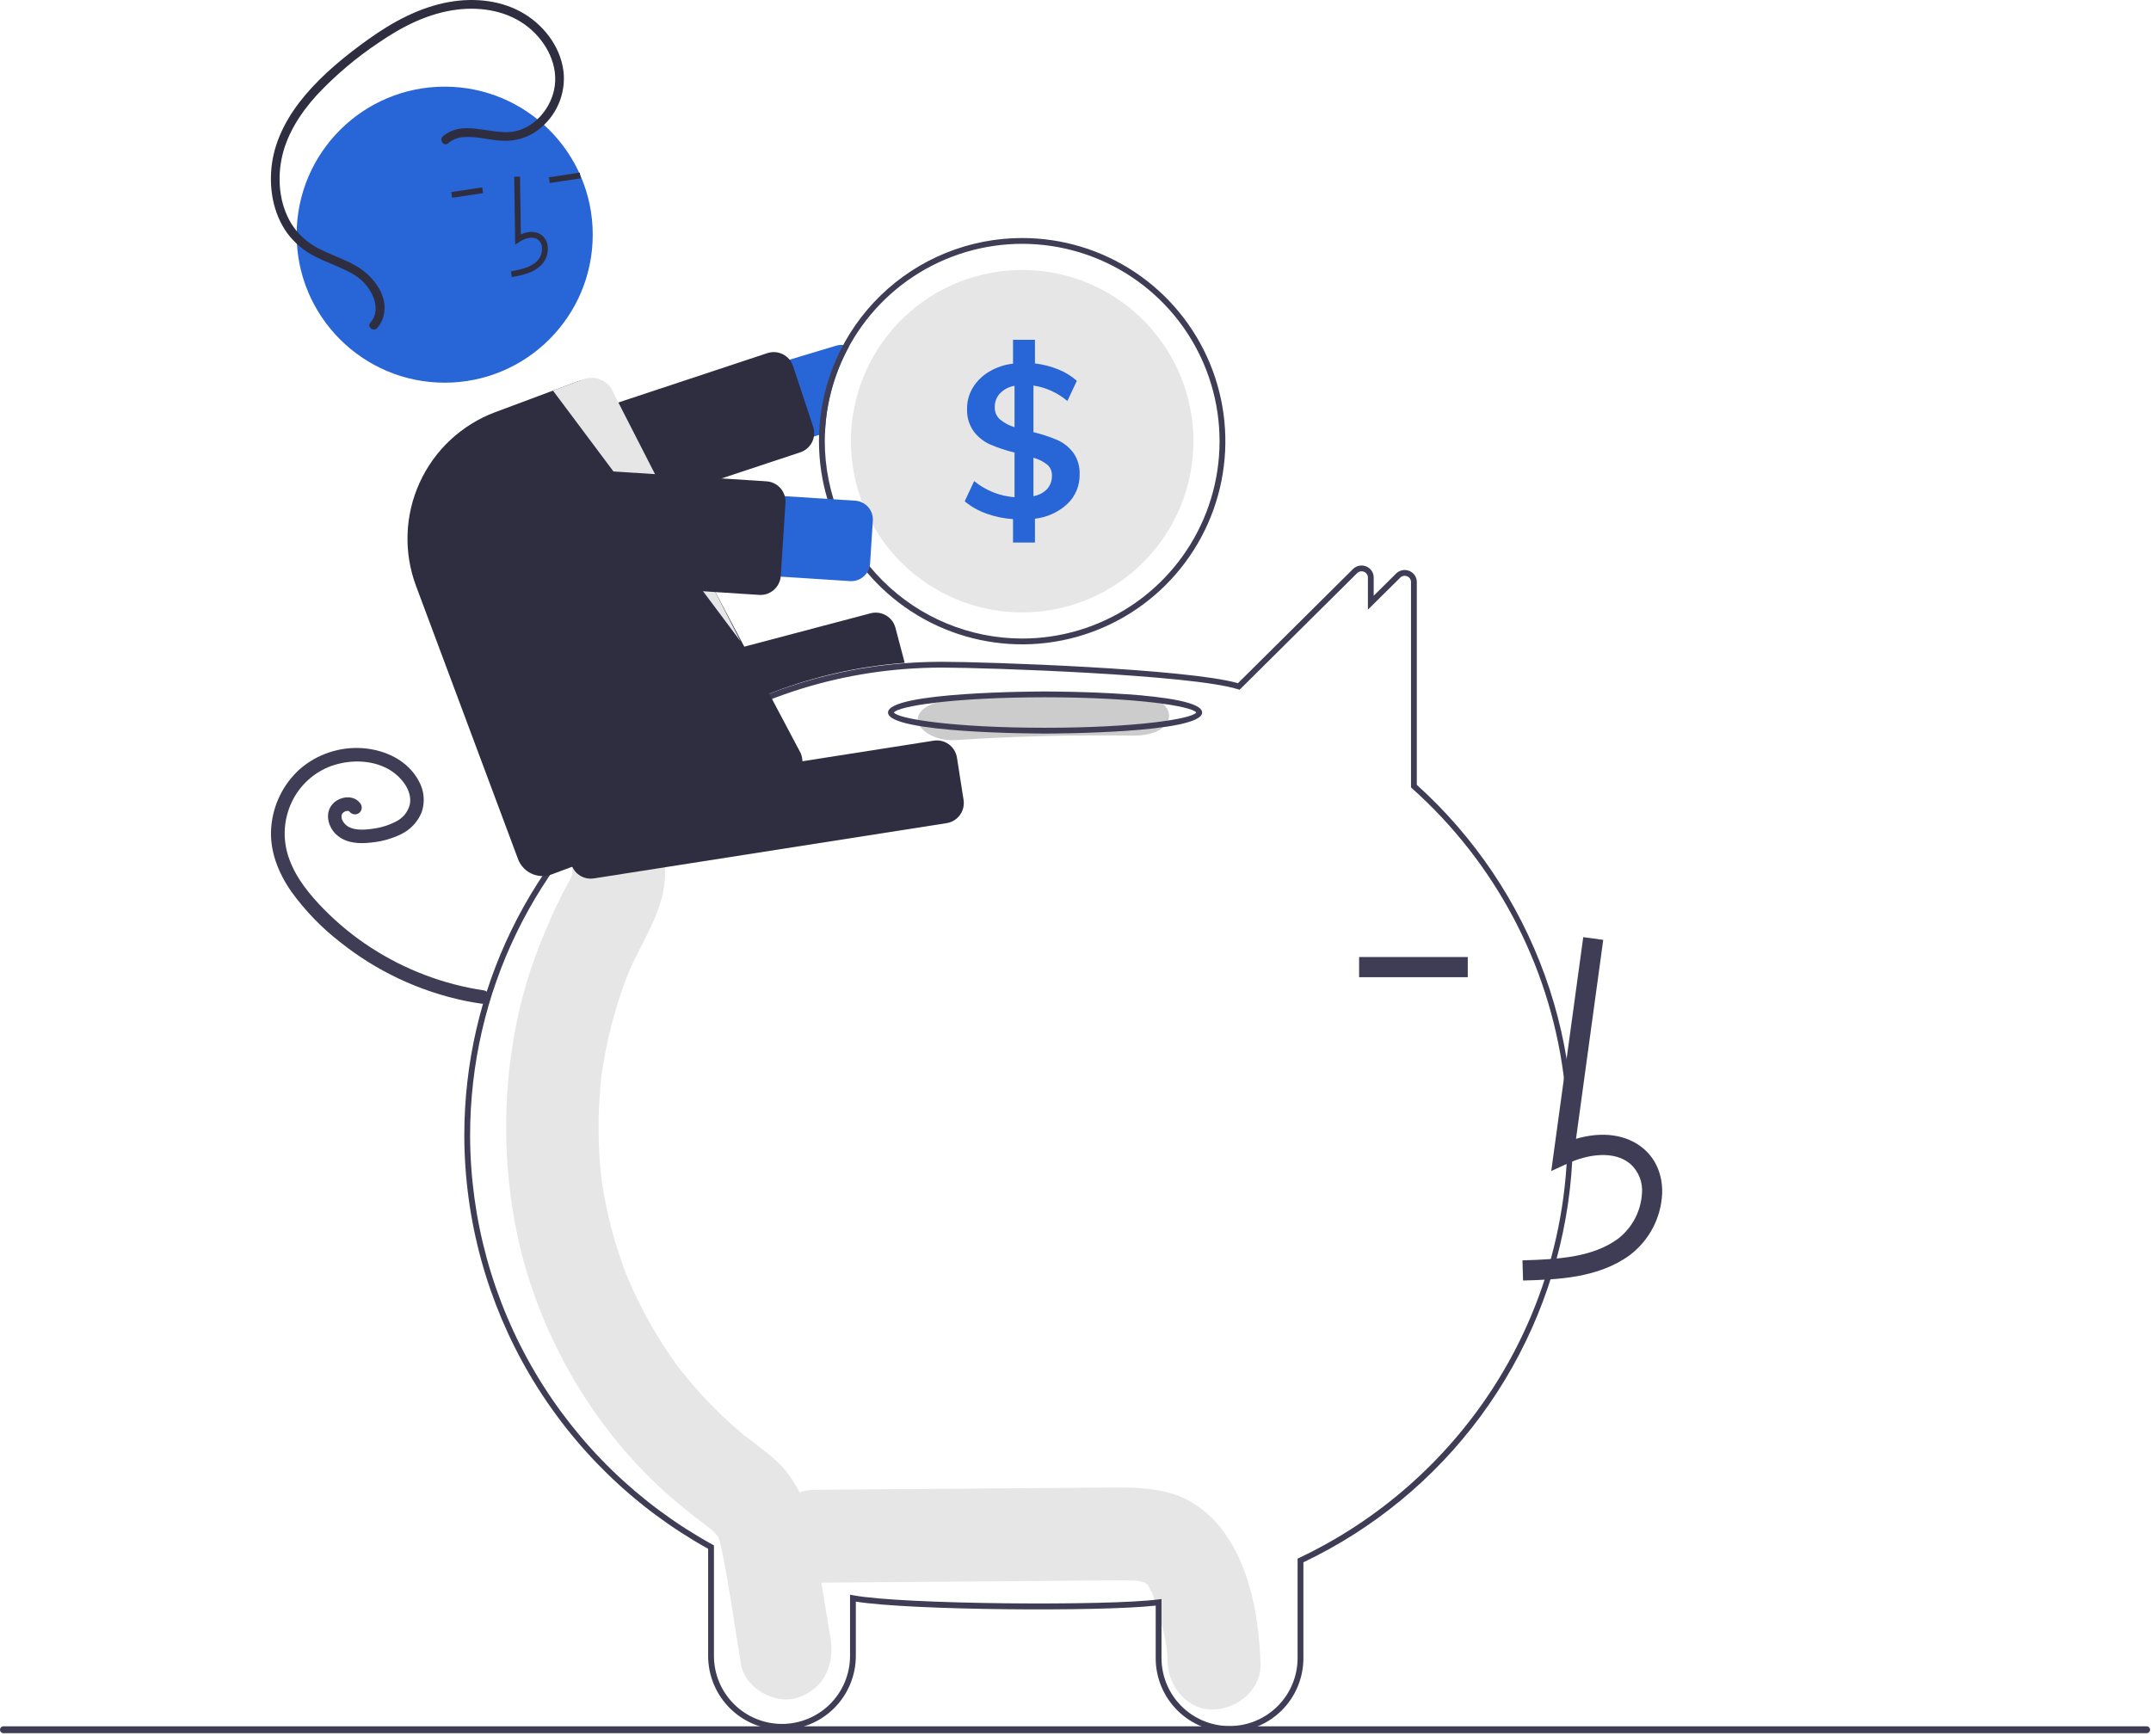 <svg width="741" height="598" viewBox="0 0 741 598" fill="none" xmlns="http://www.w3.org/2000/svg">
<g clip-path="url(#clip0)">
<path d="M421.949 528.307C416.828 521.135 409.895 515.888 401.178 513.924C393.578 512.211 385.762 512.503 378.036 512.563L280.344 513.316C271.977 513.381 263.955 520.629 264.344 529.316C264.73 537.93 271.376 545.385 280.344 545.316C308.961 545.095 337.578 544.875 366.195 544.654C372.941 544.602 379.692 544.48 386.439 544.502C387.954 544.507 389.463 544.587 390.977 544.604C391.343 544.609 391.608 544.605 391.795 544.597C391.842 544.612 391.881 544.625 391.942 544.642C392.732 544.858 393.542 545.008 394.336 545.214C394.058 545.222 394.852 545.717 395.25 545.885C395.305 545.993 395.421 546.184 395.616 546.48C395.888 546.99 396.693 548.539 396.727 548.49C397.936 551.549 398.934 554.687 399.713 557.883C401.573 564.93 401.981 566.403 402.249 573.015C402.587 581.367 409.366 589.412 418.249 589.015C426.628 588.639 434.612 581.972 434.249 573.015C433.638 557.92 430.988 540.965 421.949 528.307Z" fill="#E6E6E6"/>
<path d="M286.087 564.413C284.252 553.293 282.452 542.166 280.581 531.053C278.683 519.779 274.807 509.455 266.033 502.055C263.689 500.079 261.258 498.233 258.817 496.393C257.959 495.746 257.102 495.098 256.254 494.437C256.203 494.398 256.171 494.373 256.127 494.339C256.034 494.258 255.922 494.163 255.772 494.036C252.115 490.941 248.582 487.709 245.216 484.273C242.227 481.221 239.369 478.039 236.641 474.728C235.96 473.9 235.287 473.066 234.623 472.224C234.508 472.079 233.893 471.284 233.488 470.765C233.111 470.246 232.422 469.308 232.306 469.144C231.53 468.047 230.768 466.94 230.02 465.822C224.924 458.187 220.511 450.118 216.833 441.707C216.468 440.873 216.112 440.034 215.765 439.19C215.671 438.932 215.551 438.602 215.391 438.161C214.649 436.123 213.91 434.087 213.232 432.024C211.792 427.644 210.554 423.198 209.518 418.688C209.006 416.461 208.545 414.223 208.135 411.973C207.923 410.817 207.726 409.657 207.542 408.496C207.511 408.303 207.332 407.049 207.226 406.341C207.148 405.63 207.002 404.37 206.982 404.175C206.865 403.004 206.761 401.832 206.671 400.659C206.466 398.019 206.328 395.374 206.256 392.725C206.132 388.018 206.217 383.31 206.508 378.604C206.674 375.959 206.911 373.321 207.202 370.688C207.219 370.526 207.233 370.398 207.246 370.282C207.263 370.164 207.284 370.031 207.308 369.864C207.524 368.409 207.75 366.956 208.004 365.508C208.963 360.008 210.211 354.563 211.743 349.195C212.468 346.656 213.256 344.137 214.106 341.639C214.485 340.53 214.875 339.426 215.278 338.325C215.252 338.396 216.461 335.31 216.477 335.206C221.272 323.877 229.114 313.549 229.125 300.68C229.132 291.966 221.761 283.62 213.125 284.022C208.82 284.184 204.745 286.012 201.76 289.119C198.776 292.226 197.114 296.371 197.125 300.68C197.125 300.875 197.124 301.042 197.124 301.204C197.043 301.475 196.976 301.702 196.915 301.902C195.98 303.934 194.835 305.865 193.808 307.846C190.998 313.27 188.599 318.871 186.32 324.555C182.589 333.81 179.734 343.395 177.791 353.183C173.567 374.629 173.239 396.661 176.823 418.223C183.026 456.036 203.485 492.232 231.926 516.562C234.394 518.674 236.922 520.714 239.475 522.713C240.531 523.541 241.596 524.352 242.666 525.159C243.172 525.541 245.268 527.193 244.346 526.392C246.328 528.084 247.163 528.936 247.672 530.182C247.746 530.469 247.846 530.86 247.983 531.393C248.341 532.798 248.682 534.2 248.965 535.625C251.441 548.077 253.162 560.737 255.23 573.269C256.651 581.88 267.252 587.484 274.912 584.903C283.828 581.899 287.609 573.639 286.087 564.413Z" fill="#E6E6E6"/>
<path d="M423.568 596.708C416.848 596.725 410.396 594.077 405.627 589.343C400.858 584.609 398.161 578.177 398.128 571.458V553.206C379.019 555.345 313.585 554.85 294.828 551.836V570.728C294.778 577.442 292.075 583.864 287.31 588.594C282.544 593.324 276.102 595.978 269.388 595.978C262.673 595.978 256.231 593.324 251.466 588.594C246.7 583.864 243.998 577.442 243.948 570.728V533.636C218.543 519.523 197.365 498.886 182.599 473.856C167.833 448.826 160.013 420.309 159.948 391.248C159.948 341.418 182.531 294.933 221.906 263.714C247.508 243.347 278.614 231.098 311.229 228.541C315.656 228.194 320.11 228.018 324.468 228.018C339.82 228.018 409.086 230.389 426.465 235.389L466.093 196.068C466.676 195.482 467.42 195.083 468.23 194.921C469.04 194.76 469.881 194.843 470.643 195.161C471.412 195.467 472.07 195.998 472.531 196.684C472.992 197.371 473.235 198.181 473.228 199.008V205.26L480.944 197.617C481.526 197.031 482.269 196.631 483.079 196.469C483.889 196.308 484.728 196.391 485.49 196.709C486.26 197.015 486.918 197.546 487.38 198.233C487.842 198.919 488.085 199.73 488.078 200.557V270.422C507.963 288.349 523.118 310.903 532.202 336.088C541.285 361.272 544.016 388.308 540.151 414.8C536.287 441.292 525.948 466.422 510.049 487.962C494.151 509.503 473.184 526.789 449.008 538.288V571.458C448.975 578.177 446.278 584.609 441.509 589.343C436.739 594.077 430.287 596.725 423.568 596.708V596.708ZM400.128 550.938V571.458C400.178 577.641 402.67 583.554 407.06 587.909C411.451 592.264 417.384 594.707 423.568 594.707C429.751 594.707 435.685 592.264 440.075 587.909C444.465 583.554 446.957 577.641 447.008 571.458V537.025L447.579 536.754C474.706 523.881 497.735 503.742 514.109 478.572C534.974 446.454 543.651 407.927 538.571 369.965C533.49 332.003 514.987 297.114 486.41 271.612L486.078 271.314V200.557C486.085 200.127 485.96 199.706 485.72 199.349C485.48 198.992 485.137 198.717 484.736 198.562C484.338 198.391 483.897 198.345 483.472 198.43C483.047 198.514 482.658 198.725 482.355 199.035L471.228 210.055V199.008C471.235 198.578 471.11 198.156 470.87 197.799C470.63 197.442 470.287 197.167 469.886 197.012C469.487 196.842 469.045 196.796 468.62 196.881C468.194 196.966 467.804 197.178 467.501 197.488L427.024 237.652L426.449 237.472C410.293 232.415 339.936 230.018 324.467 230.018C320.162 230.018 315.76 230.192 311.386 230.535C279.167 233.061 248.439 245.161 223.149 265.281C184.255 296.119 161.947 342.032 161.947 391.248C162.014 420.052 169.792 448.313 184.472 473.094C199.153 497.876 220.202 518.275 245.432 532.173L245.948 532.458V570.728C245.999 576.911 248.491 582.823 252.882 587.177C257.272 591.53 263.205 593.973 269.388 593.973C275.571 593.973 281.503 591.53 285.894 587.177C290.284 582.823 292.776 576.911 292.828 570.728V549.442L294.013 549.665C310.868 552.836 381.845 553.336 398.998 551.086L400.128 550.938Z" fill="#3F3D56"/>
<path d="M287.998 119.118L177.258 152.398C173.735 153.46 170.779 155.878 169.038 159.119C167.297 162.36 166.914 166.16 167.973 169.683C169.031 173.207 171.446 176.166 174.685 177.91C177.924 179.655 181.723 180.042 185.248 178.988L282.158 149.858L284.188 149.248C284.599 138.786 287.437 128.564 292.478 119.388C291.845 119.103 291.169 118.927 290.478 118.868C289.643 118.787 288.8 118.872 287.998 119.118Z" fill="#2865D6"/>
<path d="M183.333 186.083C181.863 186.079 180.431 185.614 179.24 184.752C178.049 183.891 177.158 182.677 176.695 181.282L169.77 160.386C169.481 159.513 169.366 158.592 169.433 157.675C169.5 156.758 169.747 155.863 170.159 155.042C170.572 154.22 171.142 153.488 171.838 152.887C172.533 152.286 173.341 151.828 174.213 151.539L264.345 121.669C265.217 121.38 266.138 121.265 267.055 121.332C267.972 121.398 268.866 121.645 269.688 122.057C270.509 122.47 271.242 123.04 271.843 123.736C272.444 124.431 272.902 125.238 273.191 126.111L280.116 147.007C280.692 148.725 280.577 150.601 279.794 152.236C279.011 153.871 277.623 155.137 275.923 155.766C275.84 155.797 275.756 155.827 275.671 155.854L185.542 185.723C184.829 185.961 184.083 186.082 183.333 186.083Z" fill="#2F2E41"/>
<path d="M352.128 82.008C333.937 82.015 316.462 89.1 303.403 101.763C290.343 114.427 282.724 131.675 282.157 149.858C282.137 150.568 282.128 151.288 282.128 152.008C282.128 165.852 286.233 179.386 293.925 190.898C301.616 202.409 312.549 211.381 325.34 216.679C338.131 221.977 352.205 223.364 365.784 220.663C379.363 217.962 391.835 211.295 401.625 201.505C411.415 191.715 418.082 179.243 420.783 165.664C423.484 152.085 422.097 138.011 416.799 125.22C411.501 112.429 402.529 101.496 391.018 93.805C379.506 86.113 365.972 82.008 352.128 82.008V82.008ZM352.128 220.008C334.099 219.989 316.814 212.819 304.065 200.07C291.317 187.322 284.146 170.037 284.128 152.008C284.128 151.078 284.148 150.158 284.188 149.248C284.729 135.927 289.174 123.06 296.97 112.246C304.766 101.432 315.568 93.148 328.035 88.424C340.501 83.7 354.08 82.745 367.085 85.677C380.09 88.609 391.946 95.299 401.179 104.915C410.412 114.531 416.615 126.649 419.016 139.763C421.417 152.876 419.91 166.406 414.683 178.669C409.457 190.933 400.74 201.39 389.618 208.74C378.496 216.09 365.459 220.008 352.128 220.008V220.008Z" fill="#3F3D56"/>
<path d="M411.128 152.008C411.128 167.655 404.912 182.662 393.847 193.727C382.782 204.792 367.775 211.008 352.128 211.008C336.48 211.008 321.473 204.792 310.408 193.727C299.344 182.662 293.128 167.655 293.128 152.008C293.128 150.138 293.218 148.298 293.387 146.478C294.809 131.376 301.993 117.402 313.446 107.457C324.9 97.513 339.744 92.361 354.896 93.073C370.048 93.784 384.343 100.304 394.814 111.279C405.285 122.253 411.128 136.839 411.128 152.008V152.008Z" fill="#E6E6E6"/>
<path d="M369.698 155.928C368.267 154.047 366.386 152.558 364.228 151.598C361.566 150.476 358.817 149.573 356.008 148.898V132.838C360.325 133.489 364.375 135.335 367.698 138.168L370.958 131.218C369.083 129.547 366.93 128.217 364.597 127.288C362.012 126.241 359.298 125.544 356.528 125.218V117.078H348.978V125.298C346.062 125.625 343.25 126.569 340.728 128.068C338.449 129.416 336.531 131.296 335.137 133.548C333.807 135.745 333.118 138.27 333.148 140.838C333.018 143.62 333.824 146.367 335.438 148.638C336.923 150.604 338.885 152.159 341.137 153.158C343.842 154.313 346.639 155.239 349.498 155.928V171.318C344.403 170.933 339.548 168.996 335.588 165.768L332.328 172.728C334.542 174.558 337.06 175.987 339.768 176.948C342.735 178.009 345.834 178.655 348.978 178.868V186.938H356.528V178.718C360.721 178.259 364.654 176.456 367.738 173.578C369.096 172.275 370.168 170.705 370.888 168.966C371.608 167.228 371.958 165.359 371.918 163.478C372.043 160.783 371.261 158.125 369.698 155.928V155.928ZM349.498 147.198C347.659 146.64 345.949 145.722 344.468 144.498C343.881 143.975 343.417 143.33 343.109 142.607C342.801 141.884 342.657 141.103 342.688 140.318C342.633 138.537 343.288 136.807 344.508 135.508C345.86 134.145 347.605 133.239 349.498 132.918V147.198ZM360.748 168.478C359.472 169.786 357.811 170.652 356.008 170.948V157.708C357.731 158.17 359.344 158.976 360.748 160.078C361.28 160.532 361.703 161.101 361.985 161.742C362.267 162.382 362.402 163.078 362.378 163.778C362.447 165.494 361.865 167.173 360.748 168.478V168.478Z" fill="#2865D6"/>
<path d="M186.547 270.772C185.001 270.769 183.499 270.257 182.274 269.314C181.049 268.371 180.17 267.05 179.772 265.556L176.002 251.286C175.53 249.492 175.788 247.585 176.721 245.982C177.654 244.379 179.184 243.211 180.977 242.735L299.917 211.305C301.712 210.837 303.619 211.098 305.222 212.033C306.824 212.967 307.992 214.498 308.468 216.29L311.662 228.38L311.064 228.427C280.559 230.798 251.372 241.858 226.956 260.298L226.783 260.382L188.323 270.541C187.743 270.694 187.146 270.772 186.547 270.772V270.772Z" fill="#2F2E41"/>
<path d="M166.848 341.258C152.895 339.197 139.552 334.151 127.726 326.466C121.867 322.661 116.443 318.225 111.552 313.238C106.724 308.313 102.105 302.716 99.714 296.158C97.413 290.091 97.532 283.372 100.045 277.389C102.524 271.443 107.26 266.723 113.214 264.264C119.204 261.875 126.44 261.619 132.269 264.235C135.047 265.453 137.451 267.388 139.234 269.841C140.062 270.972 140.676 272.246 141.044 273.599C141.385 274.825 141.416 276.117 141.134 277.358C140.793 278.598 140.19 279.749 139.366 280.736C138.543 281.723 137.518 282.523 136.36 283.081C133.813 284.389 131.052 285.231 128.208 285.568C125.348 285.958 121.24 286.313 118.94 284.017C118.467 283.563 118.095 283.014 117.848 282.406C117.675 281.941 117.616 281.441 117.675 280.948C117.642 281.165 117.814 280.476 117.804 280.503C117.768 280.605 117.61 280.853 117.834 280.472C117.904 280.346 117.982 280.225 118.067 280.109C117.991 280.207 117.824 280.371 118.123 280.09C118.369 279.82 118.685 279.625 119.037 279.525C119.175 279.485 119.316 279.453 119.454 279.415C119.807 279.318 119.103 279.42 119.464 279.408C119.603 279.404 119.744 279.407 119.883 279.401C120.237 279.385 119.533 279.305 119.873 279.39C120.004 279.423 120.135 279.455 120.265 279.496C120.547 279.585 120.065 279.289 120.256 279.511C120.48 279.77 120.021 279.258 120.276 279.51C120.402 279.634 120.522 279.766 120.633 279.904C121.075 280.34 121.67 280.584 122.291 280.584C122.911 280.584 123.507 280.34 123.948 279.904C124.375 279.457 124.613 278.864 124.613 278.246C124.613 277.629 124.375 277.035 123.948 276.589C121.637 273.724 117.071 274.432 114.733 276.853C111.751 279.942 112.932 284.836 115.832 287.531C119.116 290.582 123.767 290.794 127.991 290.282C131.561 289.94 135.039 288.957 138.26 287.38C141.46 285.808 143.963 283.104 145.284 279.792C145.88 278.025 146.095 276.151 145.912 274.294C145.73 272.438 145.156 270.641 144.228 269.023C140.498 262.012 132.776 258.418 125.143 257.795C121.213 257.487 117.262 257.962 113.516 259.191C109.771 260.421 106.307 262.381 103.324 264.958C97.575 270.133 94.035 277.32 93.436 285.033C92.77 293.029 95.872 300.794 100.395 307.247C105.131 313.804 110.781 319.647 117.175 324.6C129.674 334.579 144.336 341.494 159.987 344.791C161.848 345.176 163.72 345.505 165.602 345.779C166.2 345.924 166.832 345.835 167.367 345.531C167.903 345.227 168.303 344.73 168.485 344.142C168.646 343.542 168.564 342.904 168.258 342.364C167.951 341.824 167.445 341.427 166.848 341.258L166.848 341.258Z" fill="#3F3D56"/>
<path d="M390.233 239.382C369.791 239.093 349.413 239.612 329.1 240.938C322.157 241.392 316.149 243.846 316.149 247.97C316.149 251.419 322.109 255.459 329.1 255.002C349.403 253.676 369.781 253.158 390.233 253.446C406.907 253.681 406.897 239.617 390.233 239.382Z" fill="#CCCCCC"/>
<path d="M360.019 252.749C357.81 252.749 305.914 252.667 305.914 245.498C305.914 238.33 357.81 238.248 360.019 238.248C362.229 238.248 414.125 238.33 414.125 245.498C414.125 252.667 362.229 252.749 360.019 252.749ZM307.943 245.498C309.363 247.672 328.439 250.749 360.019 250.749C391.599 250.749 410.675 247.672 412.096 245.498C410.676 243.325 391.599 240.248 360.019 240.248C328.439 240.248 309.363 243.326 307.943 245.498V245.498Z" fill="#3F3D56"/>
<path d="M524.673 441.2C536.162 440.881 550.459 440.482 561.474 432.436C564.754 429.941 567.449 426.76 569.37 423.115C571.291 419.469 572.392 415.448 572.595 411.332C572.82 404.978 570.524 399.431 566.13 395.718C560.377 390.857 551.976 389.717 542.923 392.377L552.302 323.829L545.417 322.886L534.39 403.473L540.14 400.834C546.806 397.776 555.957 396.22 561.644 401.026C563.04 402.282 564.128 403.843 564.823 405.589C565.517 407.334 565.8 409.216 565.649 411.088C565.481 414.151 564.654 417.142 563.227 419.857C561.799 422.572 559.803 424.948 557.374 426.823C548.802 433.084 537.406 433.891 524.48 434.253L524.673 441.2Z" fill="#3F3D56"/>
<path d="M505.635 329.741H468.203V336.691H505.635V329.741Z" fill="#3F3D56"/>
<path d="M203.485 302.738C201.819 302.732 200.209 302.134 198.944 301.05C197.679 299.965 196.841 298.466 196.581 296.82L194.296 282.239C194.011 280.405 194.465 278.532 195.558 277.033C196.652 275.533 198.295 274.528 200.129 274.239L321.66 255.197C323.494 254.911 325.366 255.365 326.866 256.458C328.365 257.552 329.37 259.195 329.659 261.029L331.944 275.611C332.229 277.444 331.775 279.317 330.682 280.816C329.589 282.316 327.945 283.321 326.112 283.61L204.58 302.652C204.218 302.709 203.852 302.737 203.485 302.738Z" fill="#2F2E41"/>
<path d="M153.189 131.855C181.356 131.855 204.189 109.021 204.189 80.855C204.189 52.688 181.356 29.855 153.189 29.855C125.023 29.855 102.189 52.688 102.189 80.855C102.189 109.021 125.023 131.855 153.189 131.855Z" fill="#2865D6"/>
<path d="M182.065 94.051C183.695 93.481 185.184 92.568 186.432 91.374C187.257 90.524 187.887 89.502 188.276 88.382C188.666 87.263 188.806 86.071 188.686 84.891C188.617 84.051 188.354 83.237 187.918 82.515C187.483 81.793 186.886 81.181 186.174 80.727C184.329 79.592 181.89 79.635 179.427 80.777L179.143 60.869L177.143 60.897L177.477 84.301L179 83.303C180.765 82.147 183.301 81.309 185.126 82.431C185.578 82.728 185.954 83.126 186.227 83.592C186.5 84.058 186.662 84.582 186.699 85.121C186.783 85.999 186.677 86.886 186.388 87.72C186.099 88.554 185.633 89.316 185.023 89.954C182.855 92.105 179.646 92.826 175.984 93.485L176.338 95.454C178.285 95.158 180.202 94.688 182.065 94.051V94.051Z" fill="#2F2E41"/>
<path d="M199.737 59.471L189.087 61.084L189.386 63.062L200.036 61.449L199.737 59.471Z" fill="#2F2E41"/>
<path d="M166.12 64.561L155.47 66.174L155.769 68.151L166.419 66.539L166.12 64.561Z" fill="#2F2E41"/>
<path d="M186.892 301.846C185.058 301.842 183.269 301.28 181.762 300.234C180.255 299.188 179.103 297.708 178.458 295.991L143.295 201.822C138.997 190.273 139.456 177.49 144.571 166.279C149.686 155.068 159.039 146.343 170.579 142.02L199.171 131.344C200.276 130.928 201.453 130.735 202.634 130.776C203.814 130.817 204.975 131.091 206.049 131.582C207.12 132.061 208.086 132.749 208.888 133.605C209.691 134.461 210.315 135.468 210.724 136.568L275.861 259.552C276.284 260.661 276.483 261.843 276.447 263.029C276.412 264.215 276.142 265.383 275.654 266.465C275.165 267.546 274.467 268.521 273.601 269.332C272.734 270.143 271.716 270.774 270.604 271.19L190.038 301.274C189.032 301.651 187.967 301.845 186.892 301.846Z" fill="#2F2E41"/>
<path d="M190.496 134.582L255.125 221.008L211.393 135.49C211.032 134.492 210.478 133.575 209.762 132.791C209.047 132.008 208.184 131.373 207.223 130.923C206.262 130.473 205.222 130.216 204.161 130.169C203.101 130.121 202.042 130.282 201.044 130.644L190.496 134.582Z" fill="#E6E6E6"/>
<path d="M292.828 200.218L177.433 192.784C175.614 192.667 173.836 192.193 172.2 191.389C170.565 190.584 169.103 189.466 167.9 188.097C166.697 186.728 165.775 185.135 165.187 183.41C164.599 181.685 164.357 179.861 164.474 178.042C164.591 176.223 165.066 174.445 165.87 172.809C166.674 171.173 167.793 169.712 169.162 168.509C170.531 167.306 172.123 166.384 173.849 165.796C175.574 165.208 177.398 164.966 179.217 165.083L294.612 172.516C295.464 172.57 296.297 172.792 297.063 173.169C297.829 173.546 298.513 174.069 299.077 174.711C299.64 175.352 300.072 176.098 300.347 176.906C300.623 177.714 300.736 178.568 300.681 179.42L299.733 194.149C299.622 195.869 298.832 197.475 297.537 198.613C296.242 199.751 294.548 200.328 292.828 200.218Z" fill="#2865D6"/>
<path d="M261.993 204.983C261.84 204.983 261.688 204.978 261.535 204.968H261.534L166.778 198.865C165.861 198.806 164.964 198.566 164.139 198.161C163.314 197.755 162.577 197.191 161.97 196.501C161.363 195.81 160.898 195.007 160.602 194.137C160.306 193.267 160.183 192.347 160.243 191.43L161.863 166.271C161.922 165.354 162.161 164.457 162.567 163.632C162.973 162.807 163.537 162.07 164.227 161.464C164.918 160.857 165.721 160.392 166.591 160.095C167.461 159.799 168.381 159.677 169.299 159.736L264.055 165.839C265.907 165.96 267.635 166.811 268.86 168.205C270.085 169.599 270.707 171.422 270.59 173.274L268.97 198.433C268.881 199.781 268.404 201.075 267.598 202.159C266.792 203.243 265.689 204.071 264.424 204.544C263.646 204.835 262.823 204.983 261.993 204.983V204.983Z" fill="#2F2E41"/>
<path d="M152.605 46.941C159.314 41.17 168.527 46.332 176.221 45.428C183.583 44.564 189.395 37.961 190.88 30.946C192.612 22.762 188.364 14.563 182.103 9.46C175.246 3.872 166.151 2.267 157.533 3.301C147.655 4.486 138.622 9.091 130.516 14.66C122.692 19.869 115.497 25.966 109.074 32.829C103.323 39.181 98.451 46.752 96.895 55.299C95.481 63.066 96.56 71.674 101.152 78.254C103.587 81.627 106.85 84.315 110.626 86.059C114.564 87.993 118.764 89.375 122.578 91.561C128.346 94.866 133.952 101.72 132.145 108.852C131.758 110.41 130.993 111.849 129.919 113.042C128.629 114.475 126.301 112.581 127.595 111.145C129.867 108.622 129.778 105.257 128.567 102.245C127.126 98.85 124.576 96.046 121.333 94.29C117.34 92.007 112.932 90.598 108.839 88.519C104.922 86.619 101.522 83.801 98.928 80.305C94.029 73.498 92.564 64.639 93.675 56.444C94.877 47.575 99.434 39.517 105.146 32.764C111.362 25.414 118.998 19.193 126.798 13.604C135.168 7.607 144.416 2.537 154.648 0.704C163.519 -0.886 173.133 0.093 180.89 4.927C188.13 9.439 193.682 17.2 194.234 25.873C194.432 29.819 193.576 33.747 191.752 37.252C189.928 40.757 187.203 43.713 183.858 45.815C180.425 47.87 176.434 48.794 172.448 48.459C168.186 48.186 163.921 46.881 159.632 47.243C157.691 47.361 155.842 48.108 154.364 49.372C152.898 50.632 151.151 48.191 152.605 46.941V46.941Z" fill="#2F2E41"/>
<path d="M739.485 597.175H1.191C0.875 597.174 0.574 597.048 0.351 596.825C0.128 596.602 0.003 596.3 0.003 595.984C0.003 595.669 0.128 595.367 0.351 595.144C0.574 594.921 0.875 594.795 1.191 594.794H739.485C739.8 594.794 740.103 594.919 740.327 595.143C740.55 595.366 740.675 595.669 740.675 595.984C740.675 596.3 740.55 596.603 740.327 596.826C740.103 597.05 739.8 597.175 739.485 597.175V597.175Z" fill="#3F3D56"/>
</g>
<defs>
<clipPath id="clip0">
<rect width="740.675" height="597.175" fill="white"/>
</clipPath>
</defs>
</svg>
